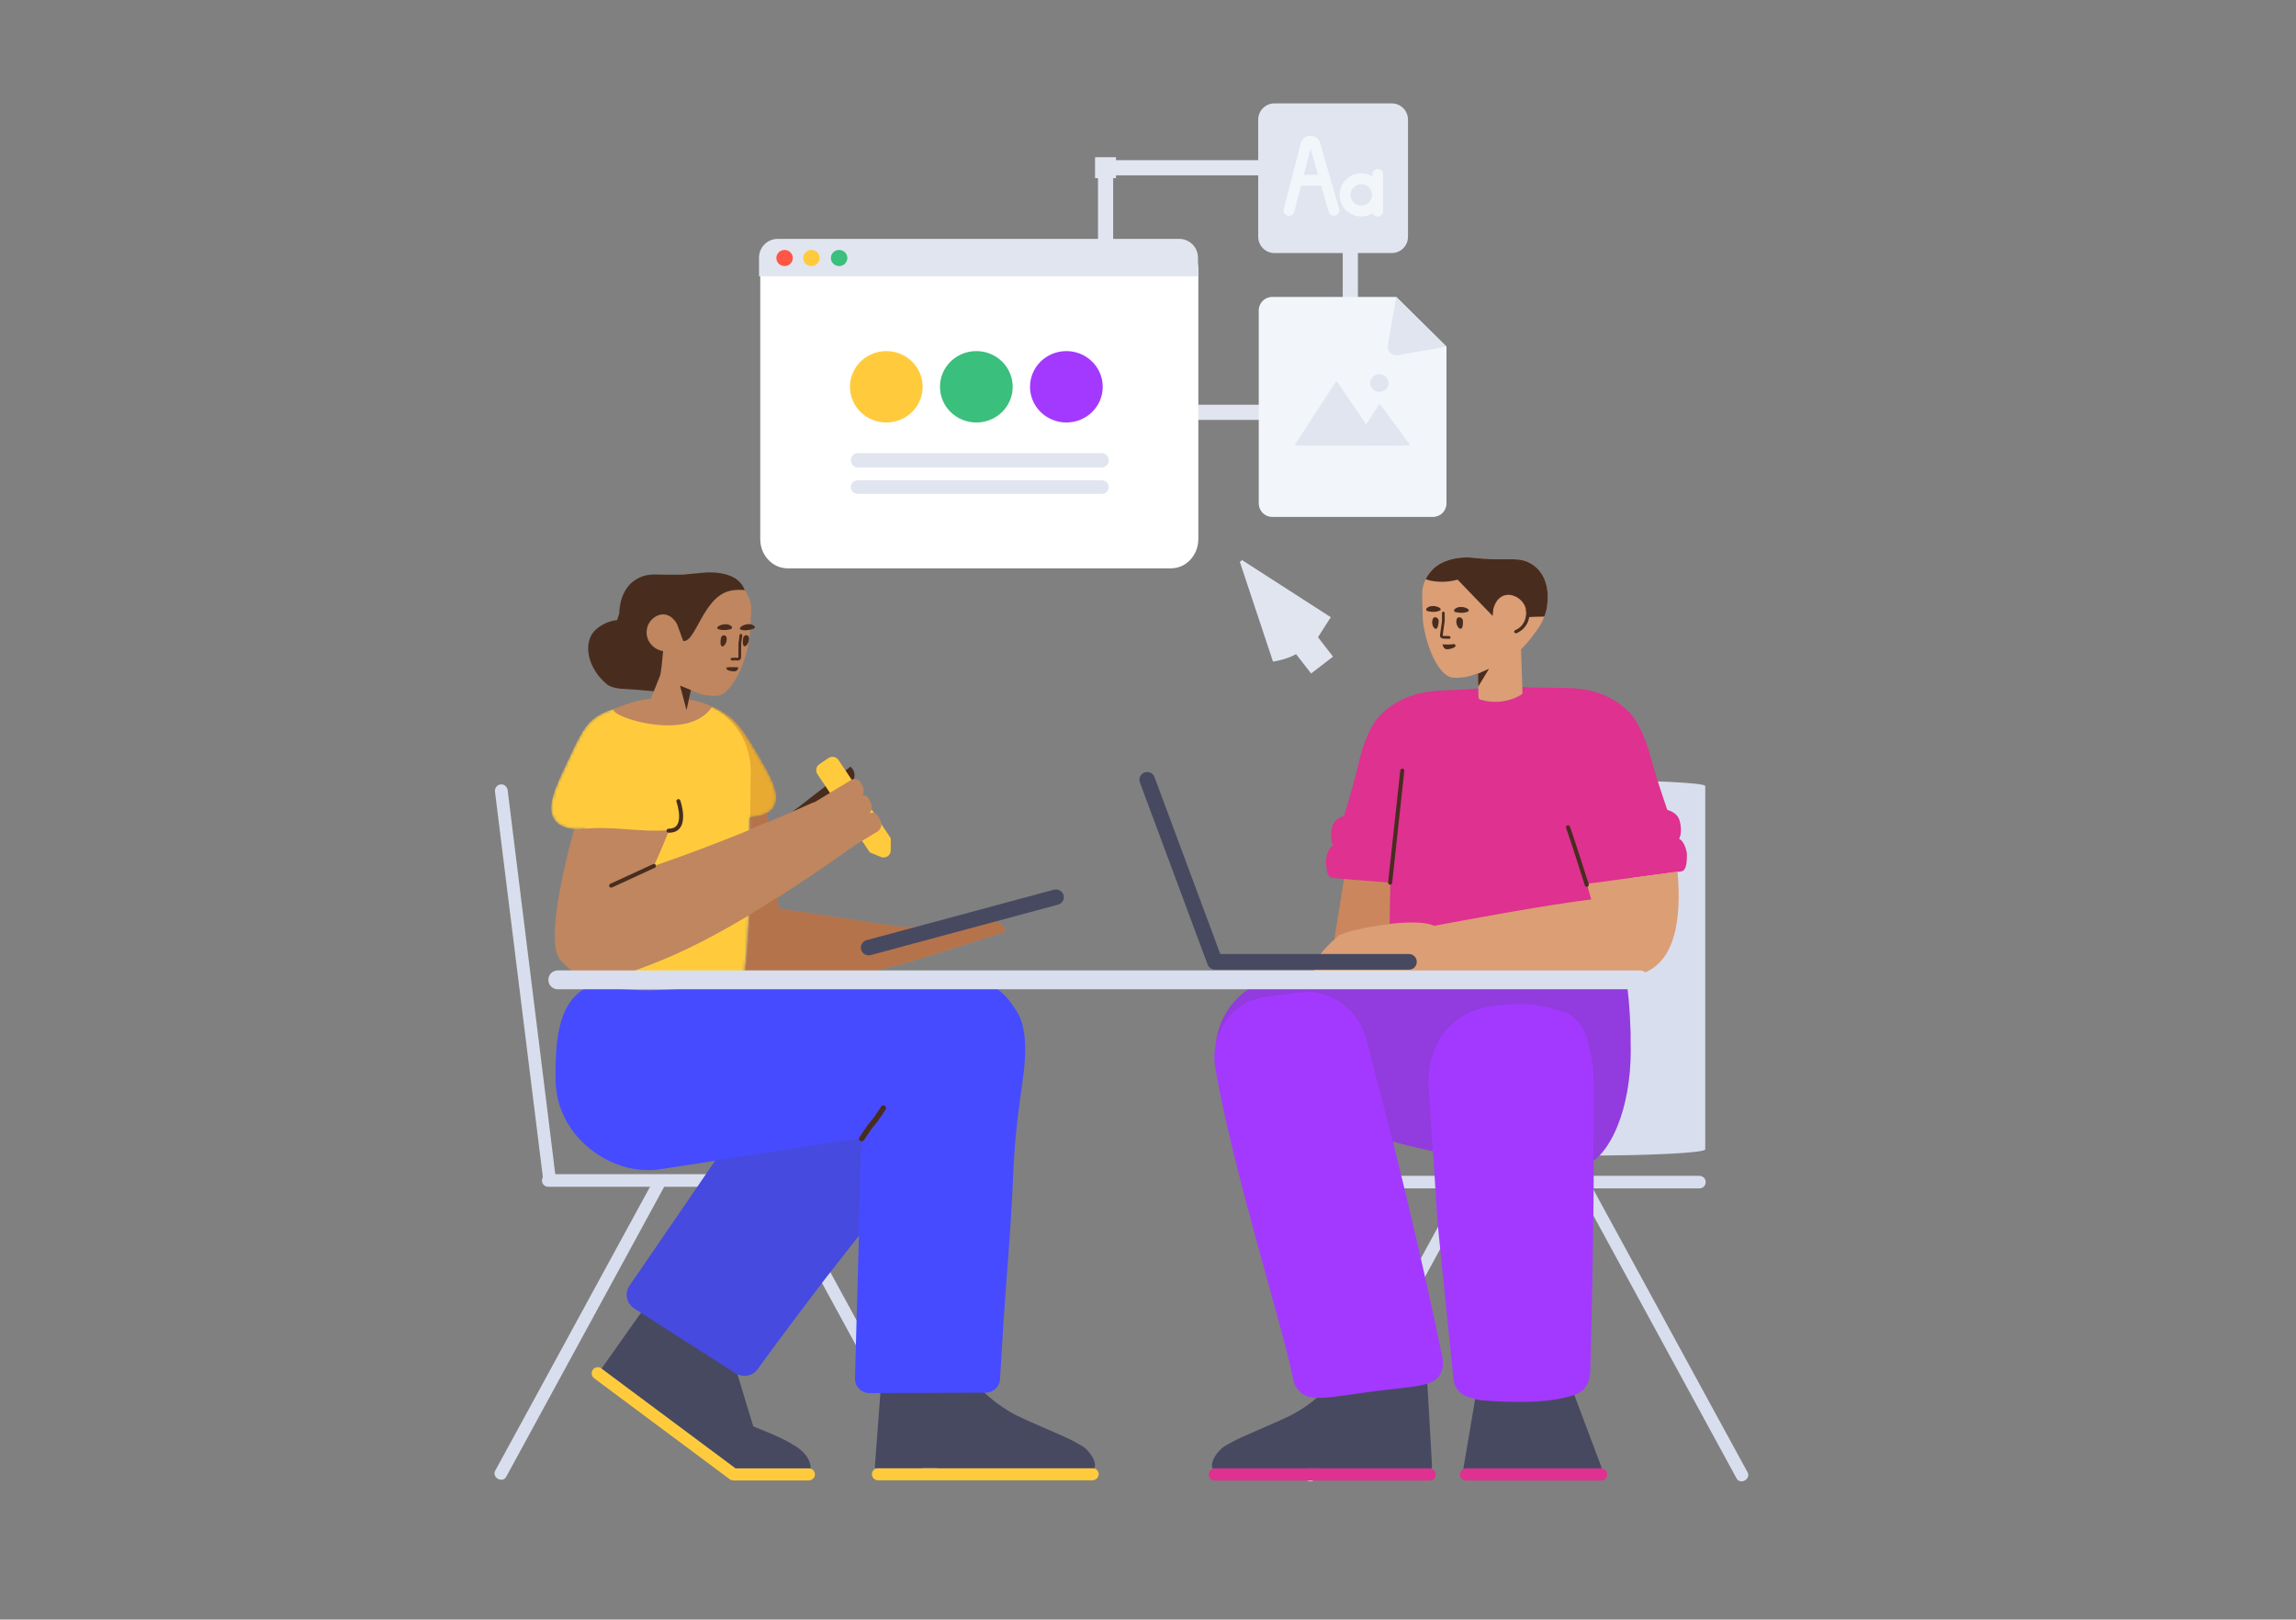 <svg width="757" height="534" viewBox="0 0 757 534" fill="none" xmlns="http://www.w3.org/2000/svg">
<rect x="0" y="0" width="757" height="534" fill="#808080" stroke="none"/>
<path d="M445.205 55.313H364.518V135.947H445.205V55.313Z" stroke="#E1E5F0" stroke-width="5"/>
<path d="M367.946 51.843H361.044V58.74H367.946V51.843Z" fill="#E1E5F0"/>
<path d="M367.946 132.521H361.044V139.419H367.946V132.521Z" fill="#D8DEED"/>
<path d="M448.678 51.843H441.776V58.74H448.678V51.843Z" fill="#CCF2FF"/>
<path d="M448.678 132.521H441.776V139.419H448.678V132.521Z" fill="#CCF2FF"/>
<path d="M458.875 83.437H420.179C417.241 83.437 414.836 81.034 414.836 78.097V39.427C414.836 36.49 417.241 34.087 420.179 34.087H458.875C461.814 34.087 464.219 36.49 464.219 39.427V78.097C464.219 81.034 461.814 83.437 458.875 83.437Z" fill="#E1E5F0"/>
<path d="M452.463 58.149V57.494C452.463 56.511 453.261 55.714 454.244 55.714C455.228 55.714 456.026 56.511 456.026 57.494V69.598C456.026 70.581 455.228 71.378 454.244 71.378C453.504 71.378 452.868 70.926 452.6 70.283C451.501 70.976 450.202 71.378 448.812 71.378C444.889 71.378 441.687 68.178 441.687 64.258C441.687 60.338 444.889 57.138 448.812 57.138C450.145 57.138 451.394 57.507 452.463 58.149ZM429.87 57.627H434.566L432.089 49.058L429.87 57.627ZM428.948 61.187L426.713 69.821C426.467 70.773 425.495 71.345 424.542 71.099C423.59 70.853 423.018 69.881 423.264 68.93L428.877 47.248C429.738 44 434.278 43.96 435.249 47.165L441.528 68.881C441.801 69.826 441.256 70.813 440.311 71.085C439.366 71.358 438.379 70.814 438.106 69.87L435.596 61.187H428.948ZM448.812 67.818C450.767 67.818 452.374 66.212 452.374 64.258C452.374 62.304 450.767 60.698 448.812 60.698C446.857 60.698 445.249 62.304 445.249 64.258C445.249 66.212 446.857 67.818 448.812 67.818Z" fill="#F2F6FB"/>
<path d="M438.763 203.501L409.522 184.675C409.131 184.947 409.131 184.947 408.78 185.257L419.711 218.134C419.711 218.134 424.006 217.552 427.324 215.689L432.283 222.055L439.505 216.504L434.547 210.099C435.952 207.887 437.358 205.674 438.763 203.501Z" fill="#E1E5F0"/>
<path d="M415.014 102.348C415.014 99.892 417.009 97.9 419.466 97.9H460.343L476.91 114.276V165.985C476.91 168.443 474.921 170.435 472.459 170.435H419.466C417.007 170.435 415.014 168.438 415.014 165.986V102.348Z" fill="#F2F6FB"/>
<path d="M446.522 146.91H427.378C427.034 146.91 426.906 146.677 427.095 146.386L440.295 126.033C440.482 125.743 440.794 125.74 440.985 126.019L450.453 139.919L454.507 133.63C454.694 133.341 455.009 133.329 455.214 133.606L464.69 146.406C464.895 146.681 464.78 146.908 464.437 146.911L455.794 146.992L446.522 146.91ZM454.804 129.21C453.138 129.21 451.787 127.902 451.787 126.287C451.787 124.673 453.138 123.364 454.804 123.364C456.471 123.364 457.822 124.673 457.822 126.287C457.822 127.902 456.471 129.21 454.804 129.21Z" fill="#E1E5F0"/>
<path d="M460.343 97.9L476.91 114.276L461.267 117.066C458.847 117.497 457.226 115.88 457.645 113.463L460.343 97.9Z" fill="#E1E5F0"/>
<path d="M562.228 378.962V346.966C562.228 327.564 562.228 308.207 562.228 288.849V259.168C562.228 258.1 543.749 257.21 521.528 257.21H516.897C494.722 257.21 476.198 258.1 476.198 259.168V379.051C476.198 380.119 494.677 381.009 516.897 381.009H521.528C543.704 381.053 562.228 380.119 562.228 378.962Z" fill="#D8DEED"/>
<path d="M430.822 488.076L431 488.165C431.935 488.655 433.138 488.388 433.583 487.542L485.727 391.823C486.217 390.933 485.816 389.82 484.881 389.331L484.703 389.242C483.768 388.752 482.565 389.019 482.12 389.865L469.206 413.539C460.79 429.025 452.374 444.466 443.914 459.952L429.976 485.495C429.486 486.385 429.887 487.542 430.822 488.076Z" fill="#D8DEED"/>
<path d="M560.269 387.684H527.629C507.858 387.684 488.087 387.684 468.36 387.684H438.08C437.012 387.684 436.077 388.574 436.077 389.642V389.865C436.077 390.933 436.967 391.823 438.08 391.823H560.358C561.427 391.823 562.362 390.933 562.362 389.865V389.642C562.362 388.574 561.427 387.684 560.269 387.684Z" fill="#D8DEED"/>
<path d="M576.211 485.495L562.273 459.952C553.857 444.466 545.441 429.024 536.98 413.538L524.067 389.864C523.621 389.019 522.419 388.707 521.484 389.241L521.306 389.33C520.371 389.82 519.97 390.977 520.46 391.822L572.604 487.542C573.049 488.387 574.251 488.699 575.186 488.165L575.365 488.076C576.3 487.542 576.7 486.385 576.211 485.495Z" fill="#D8DEED"/>
<path d="M528.152 484.16H483.322C483.014 484.16 482.722 484.219 482.462 484.324L486.425 460.909L517.966 457.015L528.152 484.16ZM471.933 484.261C471.734 484.195 471.521 484.16 471.299 484.16H400.542C400.315 484.16 400.097 484.197 399.894 484.265C399.761 484.046 399.662 483.801 399.607 483.537V483.492C399.607 483.27 399.562 483.047 399.607 482.825C399.651 482.558 399.651 482.335 399.741 482.068C400.319 480.066 401.878 478.375 402.902 477.44C403.036 477.307 403.125 477.262 403.258 477.173C405.218 475.972 407.221 474.859 409.314 473.925C413.411 472.056 422.495 468.229 425.211 466.849C428.729 465.069 433.583 462.043 438.659 456.614C438.926 456.481 439.283 456.303 439.283 456.303L470.453 455.546C470.453 455.546 470.587 455.991 470.587 456.036L472.145 483.314C472.145 483.654 472.069 483.975 471.933 484.261Z" fill="#474961"/>
<path d="M400.542 484.16H471.344C472.45 484.16 473.348 485.056 473.348 486.162C473.348 487.268 472.45 488.165 471.344 488.165H400.542C399.435 488.165 398.538 487.268 398.538 486.162C398.538 485.056 399.435 484.16 400.542 484.16ZM483.367 484.16H527.896C529.003 484.16 529.9 485.056 529.9 486.162C529.9 487.268 529.003 488.165 527.896 488.165H483.367C482.26 488.165 481.363 487.268 481.363 486.162C481.363 485.056 482.26 484.16 483.367 484.16Z" fill="#DE3190"/>
<path d="M525.448 382.732C525.447 383.392 525.447 384.06 525.447 384.735C525.447 407.413 524.645 439.876 524.378 450.656C524.334 452.065 524.512 455.921 521.84 458.367C520.771 459.321 519.614 459.735 518.901 459.984C511.019 462.596 499.976 462.637 487.864 461.642C487.063 461.56 485.771 461.104 484.035 460.606C481.407 459.818 479.493 457.496 479.225 454.719C477.979 442.529 474.55 409.237 474.283 406.294C473.927 402.562 473.615 398.333 473.348 393.524L472.473 379.58C467.843 378.599 463.431 377.525 459.255 376.399C464.974 399.335 470.553 423.311 475.485 447.134C475.708 448.178 476.108 450.613 474.951 452.917C472.813 457.135 467.247 456.961 453.933 458.614C438.258 460.614 431.713 462.658 428.15 458.44C426.948 457.092 426.547 455.657 426.414 455.004C423.163 437.915 407.043 388.214 400.765 352.557C400.765 352.47 400.72 352.427 400.72 352.34C400.226 349.5 400.311 346.705 400.887 344.083C402.128 331.864 412.326 322.209 424.926 321.946L463.021 321.151C479.674 320.854 533.59 319.119 535.183 320.643C536.775 322.167 537.429 334.938 537.607 340.368C537.607 342.362 537.607 344.398 537.652 346.349C537.652 355.894 536.004 364.632 533.243 371.377C531.329 376.044 528.924 379.734 526.208 382.11C525.957 382.329 525.704 382.536 525.448 382.732Z" fill="#A339FF"/>
<path opacity="0.177" d="M525.37 382.791C525.377 374.956 525.421 368.211 525.503 363.784C525.592 359.97 526.26 338.991 517.621 334.638C516.864 334.265 516.107 333.933 514.593 333.394C513.391 332.979 507.157 330.782 499.142 331.114C493.932 331.321 486.095 331.653 479.638 336.877C470.687 344.174 470.91 355.575 470.999 357.441L472.387 379.561C467.747 378.577 463.326 377.499 459.143 376.369C456.251 364.773 453.324 353.445 450.426 342.537C447.755 332.492 438.359 325.969 428.429 327.23C424.733 327.709 421.037 328.187 417.341 328.665C409.105 329.755 402.852 335.896 400.933 343.664C402.363 331.643 412.47 322.206 424.926 321.946L463.02 321.151C479.674 320.854 533.59 319.119 535.183 320.643C536.775 322.167 537.429 334.938 537.607 340.368C537.607 342.362 537.607 344.398 537.652 346.349C537.652 355.894 536.004 364.632 533.243 371.377C531.329 376.044 528.924 379.734 526.208 382.11C525.932 382.351 525.652 382.578 525.37 382.791Z" fill="#444444"/>
<path d="M458.359 291.332L439.205 289.437C437.246 289.259 437.243 285.223 437.185 283.577C437.372 281.893 438.154 279.353 439.562 278.692C438.774 277.323 438.639 274.894 439.239 272.559C439.718 270.697 441.396 269.59 443.133 269.018C444.57 264.374 446.793 256.694 447.617 253.024C450.079 241.851 453.45 237.592 454.609 236.349C455.939 234.878 457.24 233.853 458.108 233.199C463.972 228.854 470.314 228.009 473.559 227.807C473.647 227.759 473.736 227.756 473.825 227.753L486.114 227.151C487.766 226.961 489.331 226.842 490.743 226.736C495.036 226.436 499.467 226.12 503.839 226.667L517.602 226.861C517.691 226.861 517.78 226.861 517.869 226.906C521.119 226.995 527.487 227.618 533.499 231.756C534.389 232.379 535.725 233.358 537.106 234.782C538.308 235.984 541.826 240.122 544.676 251.203C545.627 254.842 548.117 262.439 549.716 267.031C551.472 267.541 553.187 268.589 553.731 270.434C554.412 272.747 554.362 275.179 553.622 276.575C555.053 277.185 555.923 279.697 556.168 281.374C556.168 283.02 556.307 287.054 554.355 287.3L537.056 289.624C538.282 299.223 538.316 307.237 537.405 312.53C537.405 312.666 537.357 312.848 537.309 312.985C537.068 314.397 536.731 315.581 536.298 316.537C536.25 316.628 536.202 316.719 536.154 316.81C533.701 320.271 514.315 319.042 509.745 319.178C502.24 319.406 493.581 319.451 482.902 319.224C479.583 319.133 473.281 319.725 465.585 317.721C465.536 317.721 465.488 317.675 465.488 317.675C465.488 317.675 464.526 317.402 463.42 316.765C462.891 316.446 462.265 316.082 461.736 315.581C456.926 311.255 457.984 300.917 457.984 300.917C458.11 297.53 458.235 294.339 458.359 291.332Z" fill="#DE3190"/>
<path d="M501.489 214.109L501.972 228.285C501.972 228.596 501.838 228.908 501.571 229.041C500.413 229.753 498.766 230.554 496.717 230.999C493.021 231.845 489.86 231.222 488.079 230.688C487.722 230.599 487.455 230.243 487.455 229.887L487.28 221.969C484.753 222.91 484.896 222.817 484.661 222.895C481.856 223.607 479.451 223.518 479.006 223.429C477.403 223.295 475.711 221.96 474.197 219.691C472.148 216.665 470.323 211.948 469.343 206.296C469.165 205.495 469.12 204.694 469.076 203.893L468.898 195.928C468.853 194.148 469.298 192.412 470.145 190.766C470.501 190.054 470.857 189.475 471.302 188.986C471.397 188.865 471.493 188.746 471.59 188.63C475.091 184.112 482.052 183.519 485.285 183.868C485.685 183.913 487.11 184.091 489.159 184.224C490.272 184.313 491.162 184.313 491.697 184.358C498.332 184.625 500.959 183.824 504.299 185.604C504.922 185.915 506.347 186.716 507.594 188.274C511.112 192.679 510.266 198.375 510.043 200.066C509.241 205.139 506.302 208.254 505.412 209.545C504.405 211.029 502.743 212.827 501.489 214.109ZM439.963 309.714L443.139 289.85L458.333 291.03L458.166 304.617C463.974 303.966 469.72 303.892 472.622 305.147C472.706 305.183 472.788 305.22 472.868 305.258C486.623 302.657 510.179 298.352 524.624 296.548L523.169 291.414L553.082 287.396C554.435 302.108 552.898 319.91 538.038 321.735C520.889 323.841 492.497 323.841 452.863 321.735H433.286C433.008 316.018 436.777 312.731 439.963 309.714Z" fill="#DB9E75"/>
<path d="M509.187 203.297C507.099 203.3 505.109 203.399 503.13 203.51C503.427 201.924 503.19 200.185 502.15 198.737C500.725 196.734 498.053 195.622 495.916 196.334C494.714 196.734 493.912 197.669 493.823 197.758C492.621 199.271 492.353 200.873 492.353 200.873L492.129 203.08C488.552 199.378 483.993 194.696 480.592 191.122C478.586 191.671 475.276 192.22 471.515 191.422C471 191.308 470.515 191.136 470.055 190.943C470.085 190.884 470.114 190.825 470.145 190.766C470.501 190.054 470.857 189.475 471.302 188.986C471.397 188.865 471.493 188.746 471.59 188.63C475.091 184.112 482.052 183.519 485.285 183.868C485.685 183.913 487.11 184.091 489.159 184.224C490.272 184.313 491.162 184.313 491.697 184.358C498.332 184.625 500.959 183.824 504.299 185.604C504.922 185.915 506.347 186.716 507.594 188.274C511.112 192.679 510.266 198.375 510.043 200.066C509.856 201.249 509.553 202.326 509.187 203.297ZM470.668 201.496C470.222 201.407 470.089 200.828 470.401 200.517C470.801 200.161 471.514 199.805 472.404 199.805C474.23 199.805 476.189 201.006 474.141 201.54C472.939 201.896 471.514 201.718 470.668 201.496ZM479.841 201.807C479.395 201.718 479.262 201.14 479.618 200.828C480.019 200.472 480.731 200.116 481.666 200.116C483.492 200.116 485.451 201.362 483.403 201.852C482.112 202.252 480.731 201.985 479.841 201.807Z" fill="#482D1F"/>
<path opacity="0.2" d="M439.927 309.822L443.139 289.85L458.333 291.03L458.165 304.691C450.253 305.578 442.227 307.536 441.123 308.665C440.74 309.049 440.339 309.433 439.927 309.822Z" fill="#8C2A00"/>
<path d="M474.141 204.656C474.096 205.412 473.963 206.658 473.517 207.103C472.76 207.771 471.781 205.546 472.36 204.166C472.582 203.588 472.894 203.499 473.25 203.543C473.785 203.632 474.141 204.122 474.141 204.656ZM482.112 204.522C482.156 205.279 482.156 206.525 481.711 207.059C481.043 207.815 479.796 205.679 480.241 204.255C480.419 203.677 480.731 203.543 481.087 203.543C481.622 203.543 482.067 203.988 482.112 204.522Z" fill="#482D1F"/>
<path d="M478.46 213.689C478.772 213.6 479.529 213.377 479.663 212.888C479.663 212.799 479.707 212.665 479.663 212.576C479.484 212.265 478.95 212.443 478.149 212.487C476.724 212.576 475.566 212.443 475.566 212.443C475.566 212.443 475.878 213.333 476.1 213.6C476.59 214.267 478.015 213.822 478.46 213.689Z" fill="#482D1F"/>
<path d="M474.769 209.444C474.685 209.946 475.074 210.439 475.582 210.523C475.693 210.534 475.693 210.534 475.765 210.539C476.516 210.597 476.986 210.618 477.792 210.618C478.038 210.618 478.238 210.419 478.238 210.173C478.238 209.928 478.038 209.728 477.792 209.728C477.011 209.728 476.563 209.708 475.833 209.652L475.689 209.641C475.688 209.639 475.647 209.588 475.649 209.579L476.318 204.806L476.323 204.744V202.119C476.323 201.873 476.123 201.674 475.878 201.674C475.632 201.674 475.432 201.873 475.432 202.119V204.713L474.769 209.444Z" fill="#482D1F"/>
<path d="M503.135 201.164C503.339 202.468 503.104 203.888 502.512 205.029C501.792 206.468 500.778 207.252 499.47 207.856C499.246 207.959 499.149 208.223 499.252 208.446C499.355 208.67 499.62 208.767 499.843 208.664C500.418 208.399 500.875 208.142 501.404 207.733C502.183 207.13 502.835 206.373 503.305 205.433C503.981 204.13 504.248 202.519 504.015 201.027C503.977 200.784 503.749 200.618 503.506 200.656C503.263 200.694 503.097 200.921 503.135 201.164Z" fill="#482D1F"/>
<path d="M474.352 204.75C474.308 205.507 474.174 206.753 473.729 207.198C472.972 207.865 471.992 205.64 472.571 204.261C472.794 203.682 473.105 203.593 473.462 203.638C473.996 203.727 474.352 204.216 474.352 204.75ZM482.323 204.617C482.368 205.373 482.368 206.619 481.922 207.153C481.254 207.91 480.007 205.774 480.453 204.35C480.631 203.771 480.943 203.638 481.299 203.638C481.833 203.638 482.278 204.083 482.323 204.617Z" fill="#482D1F"/>
<path d="M478.672 213.783C478.983 213.694 479.74 213.472 479.874 212.982C479.874 212.893 479.918 212.76 479.874 212.671C479.696 212.359 479.161 212.537 478.36 212.582C476.935 212.671 475.777 212.537 475.777 212.537C475.777 212.537 476.089 213.427 476.312 213.694C476.801 214.362 478.226 213.917 478.672 213.783Z" fill="#482D1F"/>
<path d="M503.346 201.259C503.55 202.563 503.315 203.982 502.723 205.124C502.003 206.562 500.99 207.347 499.681 207.95C499.458 208.053 499.36 208.318 499.463 208.541C499.566 208.764 499.831 208.861 500.054 208.758C500.63 208.493 501.086 208.237 501.615 207.827C502.394 207.224 503.046 206.467 503.516 205.527C504.193 204.224 504.459 202.613 504.226 201.121C504.188 200.878 503.96 200.712 503.717 200.75C503.474 200.788 503.308 201.016 503.346 201.259Z" fill="#482D1F"/>
<path d="M523.814 291.546C523.923 291.898 523.725 292.272 523.372 292.38C523.02 292.488 522.646 292.291 522.538 291.938C521.269 287.817 517.217 275.325 516.36 273.017C516.232 272.672 516.408 272.287 516.754 272.159C517.1 272.031 517.484 272.207 517.613 272.553C518.481 274.892 522.538 287.4 523.814 291.546ZM463.005 254.167C461.891 264.452 461.001 272.658 458.997 291.102C458.957 291.469 458.628 291.733 458.261 291.694C457.894 291.654 457.629 291.324 457.669 290.958C459.673 272.514 460.563 264.308 461.676 254.023C461.716 253.657 462.046 253.392 462.412 253.431C462.779 253.471 463.044 253.8 463.005 254.167Z" fill="#482D1F"/>
<path d="M487.292 222.126L490.939 220.501L487.378 226.368L487.292 222.126Z" fill="#482D1F"/>
<path d="M308.633 487.542L308.455 487.631C307.52 488.12 306.318 487.853 305.873 487.008L253.729 391.288C253.239 390.398 253.64 389.286 254.575 388.796L254.753 388.707C255.688 388.218 256.89 388.485 257.335 389.33L270.249 413.004C278.665 428.49 287.081 443.932 295.542 459.418L309.479 484.961C309.969 485.851 309.568 487.008 308.633 487.542Z" fill="#D8DEED"/>
<path d="M180.789 387.15H213.429C233.201 387.15 252.972 387.15 272.698 387.15H302.978C304.047 387.15 304.982 388.04 304.982 389.108V389.33C304.982 390.398 304.091 391.288 302.978 391.288H180.7C179.632 391.288 178.697 390.398 178.697 389.33V389.108C178.697 388.04 179.632 387.15 180.789 387.15Z" fill="#D8DEED"/>
<path d="M163.245 484.961L177.183 459.418C185.599 443.932 194.015 428.49 202.475 413.004L215.389 389.33C215.834 388.485 217.036 388.173 217.971 388.707L218.15 388.796C219.085 389.286 219.485 390.443 218.996 391.288L166.852 487.008C166.406 487.853 165.204 488.165 164.269 487.631L164.091 487.542C163.156 487.008 162.755 485.851 163.245 484.961Z" fill="#D8DEED"/>
<path d="M167.386 260.592L171.616 294.768C174.199 315.46 176.737 336.153 179.32 356.801L183.239 388.485C183.372 389.597 182.615 390.71 181.546 390.843L181.324 390.888C180.255 391.021 179.275 390.22 179.097 389.019L163.2 261.037C163.067 259.924 163.824 258.812 164.892 258.678L165.115 258.634C166.228 258.5 167.253 259.39 167.386 260.592Z" fill="#D8DEED"/>
<path d="M242.563 484.119H266.642C267.755 484.119 268.691 485.033 268.691 486.121C268.691 487.21 267.755 488.124 266.642 488.124H241.928C240.815 488.124 239.925 487.253 239.88 486.121C239.88 485.033 240.815 484.119 241.928 484.119H242.563L243.042 484.475C243.932 485.142 244.11 486.433 243.442 487.323C242.774 488.213 241.483 488.391 240.592 487.723L195.885 454.437C194.994 453.77 194.816 452.479 195.484 451.589C196.152 450.699 197.443 450.521 198.334 451.189L242.563 484.119ZM360.198 488.077H289.486C288.373 488.077 287.482 487.187 287.482 486.075C287.482 484.962 288.373 484.072 289.486 484.072H360.243C361.356 484.072 362.247 484.962 362.247 486.075C362.202 487.187 361.312 488.077 360.198 488.077Z" fill="#FFCB3D"/>
<path d="M198.342 451.226L214.676 428.09L241.483 447.537C242.953 452.521 244.467 457.505 245.981 462.533C246.782 465.159 247.584 467.74 248.385 470.321C250.879 471.3 253.016 472.19 254.53 472.857C257.425 474.103 259.874 475.26 262.545 476.996C262.545 476.996 264.861 478.42 266.152 480.467C266.553 481.134 266.909 481.891 267.132 482.692C267.221 483.048 267.221 483.404 267.266 483.715C267.258 483.873 267.235 484.04 267.203 484.21C267.012 484.151 266.81 484.119 266.601 484.119H242.522L198.342 451.226ZM360.756 484.149C360.58 484.099 360.394 484.072 360.202 484.072H289.445C289.165 484.072 288.9 484.128 288.659 484.23C288.532 483.952 288.462 483.643 288.462 483.316L290.413 457.417C290.354 456.527 300.42 456.097 320.612 456.126C321.102 456.126 321.547 456.26 321.948 456.571C327.024 462 331.878 465.026 335.396 466.806C338.112 468.186 347.196 472.013 351.293 473.882C353.385 474.816 355.389 475.929 357.349 477.13C357.482 477.219 357.571 477.264 357.705 477.397C358.729 478.332 360.288 480.023 360.866 482.025C360.955 482.292 360.955 482.515 361 482.782C361.045 483.004 361 483.227 361 483.449V483.494C360.951 483.729 360.868 483.949 360.756 484.149Z" fill="#474961"/>
<path d="M235.778 382.734L217.851 385.492C202.713 387.927 185.668 376.352 183.456 359.779C183.239 358.327 183.152 356.875 183.152 355.422C183.152 341.669 184.04 326.979 198.156 323.9C212.272 320.822 305.846 323.046 316.654 323.046C327.461 323.046 331.356 327.299 335.289 333.562C339.222 339.825 338.037 350.539 337.039 357.288C335.261 369.461 334.35 378.772 334.003 388.725C333.916 390.817 333.786 393.039 333.656 395.516C332.875 410.295 332.181 416.403 330.88 435.581C330.403 443.184 330.013 449.761 329.709 454.759C329.579 457.236 327.454 459.201 324.938 459.201H322.379L286.709 459.329C284.02 459.329 281.808 457.151 281.895 454.502L282.372 436.777L282.676 426.184C282.845 420.234 283.015 413.887 283.184 407.431C279.132 412.56 275.439 417.274 272.105 421.573C269.405 425.116 266.312 429.187 262.456 434.32C257.336 441.129 253.016 447.003 249.721 451.542C248.278 453.49 245.64 454.142 243.362 453.228C243.012 453.093 242.669 452.922 242.341 452.713L239.892 451.111L222.971 440.297L209.211 431.486C206.584 429.795 205.827 426.413 207.519 423.966L218.696 407.679L225.375 397.933C227.736 394.477 231.203 389.411 235.778 382.734Z" fill="#474BFF"/>
<path opacity="0.177" d="M283.041 407.598C274.584 418.304 267.696 427.196 262.379 434.276C257.258 441.084 252.939 446.958 249.644 451.497C247.996 453.722 244.79 454.256 242.341 452.699L239.892 451.097L222.97 440.283L209.211 431.472C206.584 429.781 205.827 426.399 207.519 423.952L218.696 407.665L225.375 397.919C227.748 394.445 231.24 389.342 235.851 382.612L283.884 375.221V376.462L283.58 387.055C283.401 393.8 283.221 400.762 283.041 407.598L283.041 407.598Z" fill="#444444"/>
<path d="M290.524 364.854C288.338 368.158 287.684 369.059 287.018 369.803C286.281 370.627 285.585 371.585 283.355 374.956C283.084 375.366 283.196 375.918 283.607 376.189C284.017 376.46 284.569 376.347 284.841 375.937C287.026 372.633 287.681 371.733 288.346 370.989C289.084 370.164 289.78 369.207 292.01 365.836C292.281 365.426 292.168 364.874 291.758 364.603C291.348 364.331 290.795 364.444 290.524 364.854Z" fill="#482D1F"/>
<path d="M256.935 270.96C263.481 266.065 280.402 252.76 280.402 252.76C285.923 257.744 272.654 266.688 272.654 266.688" fill="#482D1F"/>
<mask id="mask0" mask-type="alpha" maskUnits="userSpaceOnUse" x="181" y="230" width="75" height="97">
<path d="M233.506 232.494C234.9 232.934 236.306 233.535 237.698 234.337C242.997 237.407 245.535 241.368 250.211 249.422C254.129 256.097 257.603 262.105 255.109 266.11C253.452 268.769 249.744 269.464 247.25 269.658L247.138 279.994V280.439L246.916 302.6C246.555 309.761 246.109 315.585 245.58 320.073C244.785 326.805 193.925 329.58 193.925 321.858C192.722 318.921 192.323 309.409 192.367 306.026L192.731 273.277C192.156 273.331 191.575 273.396 190.987 273.472C188.493 273.472 184.619 273 182.749 270.167C180.032 266.107 183.15 259.544 186.623 252.179C190.809 243.35 192.61 238.313 198.2 235.419C200.631 234.16 202.653 233.538 204.267 233.554C207.578 231.607 211.411 230.525 215.478 230.599L225.274 230.777C228.191 230.808 230.967 231.416 233.506 232.494Z" fill="white"/>
</mask>
<g mask="url(#mask0)">
<path d="M233.506 232.494C234.9 232.934 236.306 233.535 237.698 234.337C242.997 237.407 245.535 241.368 250.211 249.422C254.129 256.097 257.603 262.105 255.109 266.11C253.452 268.769 249.744 269.464 247.25 269.658L247.138 279.994V280.439L246.916 302.6C246.555 309.761 246.109 315.585 245.58 320.073C244.785 326.805 193.925 329.58 193.925 321.858C192.722 318.921 192.323 309.409 192.367 306.026L192.731 273.277C192.156 273.331 191.575 273.396 190.987 273.472C188.493 273.472 184.619 273 182.749 270.167C180.032 266.107 183.15 259.544 186.623 252.179C190.809 243.35 192.61 238.313 198.2 235.419C200.631 234.16 202.653 233.538 204.267 233.554C207.578 231.607 211.411 230.525 215.478 230.599L225.274 230.777C228.191 230.808 230.967 231.416 233.506 232.494Z" fill="#FFCB3D"/>
</g>
<path opacity="0.2" d="M222.783 230.887C227.006 230.502 232.709 231.462 237.698 234.337C242.997 237.407 245.605 241.543 250.281 249.598C254.199 256.273 257.603 262.105 255.109 266.11C253.469 268.74 249.823 269.449 247.33 269.652L247.484 255.364V254.563C247.662 241.658 237.776 231.067 225.353 230.934L222.783 230.887Z" fill="#8C2A00"/>
<path d="M293.697 276.394L293.674 280.367C293.695 282.042 292.001 283.19 290.44 282.553L286.772 281.048L269.488 255.229C268.773 254.154 269.08 252.671 270.156 251.957L273.184 249.915C274.259 249.201 275.742 249.507 276.457 250.582L293.697 276.394Z" fill="#FFCB3D"/>
<path d="M268.49 264.548L280.69 257.133C281.811 256.47 283.258 256.948 283.902 258.223L284.495 259.349C284.958 260.297 284.859 261.377 284.357 262.177C285.26 262.108 286.125 262.641 286.566 263.636L287.16 264.796C287.716 265.962 287.468 267.321 286.687 268.148C287.773 267.656 289.086 268.151 289.694 269.392L290.286 270.515C290.933 271.835 290.482 273.414 289.364 274.125L282.118 278.515C272.972 285.061 264.398 290.877 256.398 295.964L256.836 299.533C266.569 300.999 279.965 303.021 297.024 305.597L297.21 305.625C300.33 305.358 303.052 305.826 304.91 306.21C309.571 305.743 314.185 305.233 318.802 304.769C322.538 303.681 330.923 301.903 331.47 307.228C331.47 307.228 327.872 308.397 323 309.946C316.109 312.136 306.627 315.131 301.273 316.838L301.082 316.844L279.02 322.756L243.42 322.681C243.38 322.537 243.341 322.393 243.302 322.251C244.637 321.577 245.44 320.836 245.545 320.041C246.14 315.557 246.586 309.726 246.882 302.55L246.889 301.829C235.837 308.42 226.018 313.442 217.433 316.894C212.357 318.941 207.369 320.766 202.516 322.368C191.205 324.593 186.4 318.219 185.109 316.929C183.595 315.416 180.522 311.188 186.088 286.179C187.146 281.433 188.252 277.14 189.303 273.377C189.89 273.431 190.448 273.45 190.95 273.45C201.779 272.048 210.152 274.55 220.628 273.709C219.341 276.99 217.669 280.924 215.611 285.512C225.942 281.974 236.462 278.007 247.173 273.612L247.216 269.574C248.914 269.442 251.173 269.078 252.966 268.022C252.969 268.041 252.972 268.06 252.975 268.079L253.339 271.043C258.25 268.967 263.199 266.802 268.188 264.549C268.254 264.516 268.355 264.515 268.49 264.548ZM214.593 230.349C215.564 227.799 216.519 225.545 217.535 222.861C217.531 222.859 217.528 222.857 217.526 222.856L218.463 215.097C218.374 214.607 217.972 214.801 217.526 214.668C216.368 214.356 215.364 213.391 214.562 212.501C213.093 210.81 212.851 208.349 213.563 206.079C214.454 203.899 216.769 202.252 218.907 202.43C219.708 202.519 220.465 202.831 221.178 203.276L221.222 203.32C221.445 203.543 221.757 203.587 222.068 203.632C222.825 203.632 223.449 203.098 223.493 202.341L223.894 190.727C223.894 189.97 224.473 189.436 225.23 189.436C226.877 189.436 228.48 189.347 230.128 188.991C230.351 188.991 230.529 188.947 230.707 188.947C232.31 188.769 240.904 188.235 245.535 194.598C245.936 195.221 246.337 195.844 246.648 196.467C247.45 198.069 247.806 199.849 247.673 201.718L247.183 209.817C247.094 210.618 247.005 211.419 246.827 212.265C244.689 222.277 240.147 229.219 236.318 229.442C234.358 229.486 232.399 229.264 230.484 228.685C230.246 228.566 230.397 228.659 227.721 227.578L227.159 230.61C229.667 231.085 232.254 231.851 234.868 232.998C234.022 234.11 233.112 235.138 232.176 235.85C222.024 243.771 198.764 235.229 202.779 233.595C204.75 232.794 209.034 231.109 214.593 230.349Z" fill="#BF865F"/>
<path opacity="0.2" d="M247.165 301.546C250.154 299.761 253.234 297.861 256.404 295.847L256.866 299.564C263.344 300.561 276.773 302.585 297.154 305.637C297.161 305.636 297.167 305.636 297.173 305.635C300.371 305.334 303.16 305.87 305.055 306.261C309.716 305.794 314.185 305.233 318.802 304.769C322.538 303.681 330.923 301.903 331.47 307.228C331.019 307.386 328.146 308.266 323.274 309.814C316.383 312.004 306.901 314.999 301.546 316.707L301.356 316.713L279.294 322.625L243.693 322.549C243.654 322.405 243.615 322.262 243.576 322.119C244.91 321.445 245.713 320.705 245.819 319.909C246.414 315.425 246.86 309.595 247.156 302.418L247.165 301.546ZM247.448 273.357L247.49 269.443C249.097 269.317 251.208 268.984 252.95 268.053L253.306 270.917C251.347 271.745 249.394 272.558 247.448 273.357Z" fill="#8C2A00"/>
<path d="M350.669 295.16C351.025 296.539 350.224 297.919 348.843 298.275L287.037 314.918C285.656 315.274 284.276 314.473 283.92 313.093C283.563 311.714 284.365 310.334 285.745 309.978L347.552 293.335C348.888 293.024 350.313 293.825 350.669 295.16Z" fill="#474961"/>
<path d="M204.185 202.212C204.249 199.614 204.827 196.162 207.106 193.308C208.041 192.106 209.288 191.216 210.624 190.549C214.186 188.769 216.903 189.659 223.938 189.481C225.363 189.481 227.456 189.258 230.128 188.991C231.954 188.766 242.943 187.363 245.535 194.598C244.621 194.42 242.463 194.376 240.459 194.865C231.82 197.001 229.282 211.953 225.319 211.33C225.281 211.326 225.241 211.319 225.199 211.31L225.23 211.286L223.315 206.035C222.87 204.967 222.113 204.121 221.222 203.409C220.51 202.964 219.753 202.653 218.951 202.564C216.814 202.386 214.498 204.032 213.608 206.213C212.761 208.393 213.162 210.841 214.721 212.532C215.7 213.644 217.036 214.401 218.506 214.668L218.617 214.666C218.335 217.995 217.913 222.468 217.495 223.081C216.83 224.826 216.198 226.351 215.568 227.91C214.671 227.837 213.875 227.761 213.251 227.706C211.292 227.528 208.398 227.306 204.746 227.083C204.746 227.083 204.479 227.083 204.256 227.039C203.099 226.861 201.985 226.683 200.872 226.104C200.872 226.104 200.516 225.971 200.204 225.704C193.926 220.542 192.545 213.155 195.217 209.016C197.132 206.124 200.872 205.011 201.407 204.833C202.119 204.611 202.831 204.522 203.455 204.477C203.698 203.748 203.941 202.982 204.185 202.212ZM240.904 207.459C240.013 207.681 238.544 207.904 237.342 207.592C235.249 207.147 237.208 205.901 239.123 205.812C240.013 205.768 240.726 206.124 241.171 206.48C241.483 206.791 241.349 207.37 240.904 207.459ZM248.474 207.281C247.583 207.592 246.203 207.993 244.912 207.77C242.73 207.459 244.6 206.035 246.47 205.812C247.45 205.679 248.118 205.99 248.608 206.302C249.008 206.569 248.919 207.147 248.474 207.281Z" fill="#482D1F"/>
<path d="M245.179 212.888C244.778 212.354 244.912 211.152 245.045 210.351C245.09 209.773 245.624 209.417 246.114 209.417C246.426 209.461 246.827 209.639 246.916 210.262C247.227 211.731 245.713 213.778 245.179 212.888ZM237.832 212.932C237.386 212.398 237.564 211.152 237.698 210.396C237.742 209.817 238.277 209.461 238.767 209.461C239.078 209.506 239.479 209.684 239.568 210.307C239.88 211.775 238.41 213.822 237.832 212.932Z" fill="#482D1F"/>
<path d="M244.73 209.521C244.763 209.278 244.592 209.053 244.348 209.02C244.104 208.987 243.88 209.158 243.847 209.402L243.491 212.027L243.487 212.083L243.443 216.799C243.426 216.852 243.384 216.887 243.325 216.892C242.767 216.833 242.095 216.834 241.307 216.894C241.062 216.913 240.878 217.127 240.897 217.372C240.916 217.617 241.13 217.8 241.375 217.782C242.127 217.724 242.756 217.724 243.26 217.78L243.309 217.783C243.829 217.783 244.245 217.413 244.327 216.922L244.333 216.853L244.377 212.119L244.73 209.521Z" fill="#482D1F"/>
<path d="M240.815 221.209C240.503 221.165 239.702 220.987 239.524 220.497C239.524 220.408 239.435 220.275 239.479 220.186C239.613 219.963 240.993 219.963 240.993 219.963C242.819 220.008 243.264 219.919 243.398 220.141C243.442 220.275 243.442 220.453 243.131 220.853C242.73 221.61 241.26 221.343 240.815 221.209Z" fill="#482D1F"/>
<path d="M215.332 284.906C215.667 284.752 216.064 284.898 216.218 285.233C216.372 285.568 216.226 285.964 215.891 286.118L201.775 292.615C201.44 292.77 201.043 292.623 200.889 292.288C200.735 291.953 200.881 291.557 201.216 291.403L215.332 284.906ZM223.041 264.374C222.919 264.027 223.101 263.645 223.449 263.523C223.797 263.4 224.178 263.582 224.301 263.93C224.332 264.018 224.385 264.176 224.451 264.394C224.56 264.753 224.668 265.151 224.77 265.579C225.047 266.747 225.219 267.914 225.235 269.015C225.284 272.427 223.81 274.61 220.412 274.565C220.043 274.56 219.748 274.257 219.753 273.889C219.758 273.52 220.061 273.225 220.429 273.23C222.938 273.263 223.939 271.781 223.899 269.035C223.885 268.043 223.726 266.967 223.47 265.886C223.375 265.487 223.274 265.115 223.172 264.781C223.112 264.584 223.066 264.445 223.041 264.374Z" fill="#482D1F"/>
<path d="M227.813 227.529L224.206 226.06L226.343 234.115L227.813 227.529Z" fill="#482D1F"/>
<path d="M540.587 319.955H183.906C182.185 319.955 180.789 321.349 180.789 323.07C180.789 324.79 182.185 326.185 183.906 326.185H540.587C542.309 326.185 543.704 324.79 543.704 323.07C543.704 321.349 542.309 319.955 540.587 319.955Z" fill="#D8DEED"/>
<path d="M386.078 187.392H259.677C254.713 187.392 250.66 183.067 250.66 177.77V88.917C250.66 83.62 254.713 79.294 259.677 79.294H386.078C391.042 79.294 395.095 83.62 395.095 88.917V177.726C395.095 183.067 391.042 187.392 386.078 187.392Z" fill="white"/>
<path d="M292.216 139.303C298.837 139.303 304.204 134.033 304.204 127.532C304.204 121.031 298.837 115.76 292.216 115.76C285.594 115.76 280.227 121.031 280.227 127.532C280.227 134.033 285.594 139.303 292.216 139.303Z" fill="#FFCB3D"/>
<path d="M321.902 139.303C328.523 139.303 333.891 134.033 333.891 127.532C333.891 121.031 328.523 115.76 321.902 115.76C315.281 115.76 309.913 121.031 309.913 127.532C309.913 134.033 315.281 139.303 321.902 139.303Z" fill="#3ABF7C"/>
<path d="M351.588 139.303C358.209 139.303 363.577 134.033 363.577 127.532C363.577 121.031 358.209 115.76 351.588 115.76C344.967 115.76 339.599 121.031 339.599 127.532C339.599 134.033 344.967 139.303 351.588 139.303Z" fill="#A339FF"/>
<path d="M363.331 158.361H282.756C281.517 158.361 280.512 159.365 280.512 160.603C280.512 161.842 281.517 162.846 282.756 162.846H363.331C364.57 162.846 365.575 161.842 365.575 160.603C365.575 159.365 364.57 158.361 363.331 158.361Z" fill="#E1E5F0"/>
<path d="M363.191 149.393H282.896C281.58 149.393 280.512 150.459 280.512 151.775C280.512 153.091 281.58 154.157 282.896 154.157H363.191C364.508 154.157 365.575 153.091 365.575 151.775C365.575 150.459 364.508 149.393 363.191 149.393Z" fill="#E1E5F0"/>
<path d="M250.255 84.931C250.255 81.525 253.017 78.765 256.427 78.765H388.804C392.212 78.765 394.976 81.525 394.976 84.931V91.097H250.255V84.931Z" fill="#E1E5F0"/>
<path d="M258.676 87.734C260.173 87.734 261.388 86.541 261.388 85.071C261.388 83.6 260.173 82.408 258.676 82.408C257.178 82.408 255.964 83.6 255.964 85.071C255.964 86.541 257.178 87.734 258.676 87.734Z" fill="#FF5645"/>
<path d="M267.525 87.734C269.022 87.734 270.236 86.541 270.236 85.071C270.236 83.6 269.022 82.408 267.525 82.408C266.027 82.408 264.813 83.6 264.813 85.071C264.813 86.541 266.027 87.734 267.525 87.734Z" fill="#FFCB3D"/>
<path d="M276.659 87.734C278.157 87.734 279.371 86.541 279.371 85.071C279.371 83.6 278.157 82.408 276.659 82.408C275.161 82.408 273.947 83.6 273.947 85.071C273.947 86.541 275.161 87.734 276.659 87.734Z" fill="#3ABF7C"/>
<path d="M398.337 318.402C398.781 319.185 399.623 319.715 400.587 319.715H464.575C466 319.715 467.114 318.558 467.114 317.134C467.114 315.71 465.956 314.553 464.575 314.553H402.334L380.637 256.213C380.148 254.878 378.678 254.211 377.342 254.7C376.006 255.19 375.338 256.658 375.828 257.993L398.137 317.979C398.192 318.129 398.259 318.27 398.337 318.402Z" fill="#474961"/>
</svg>
